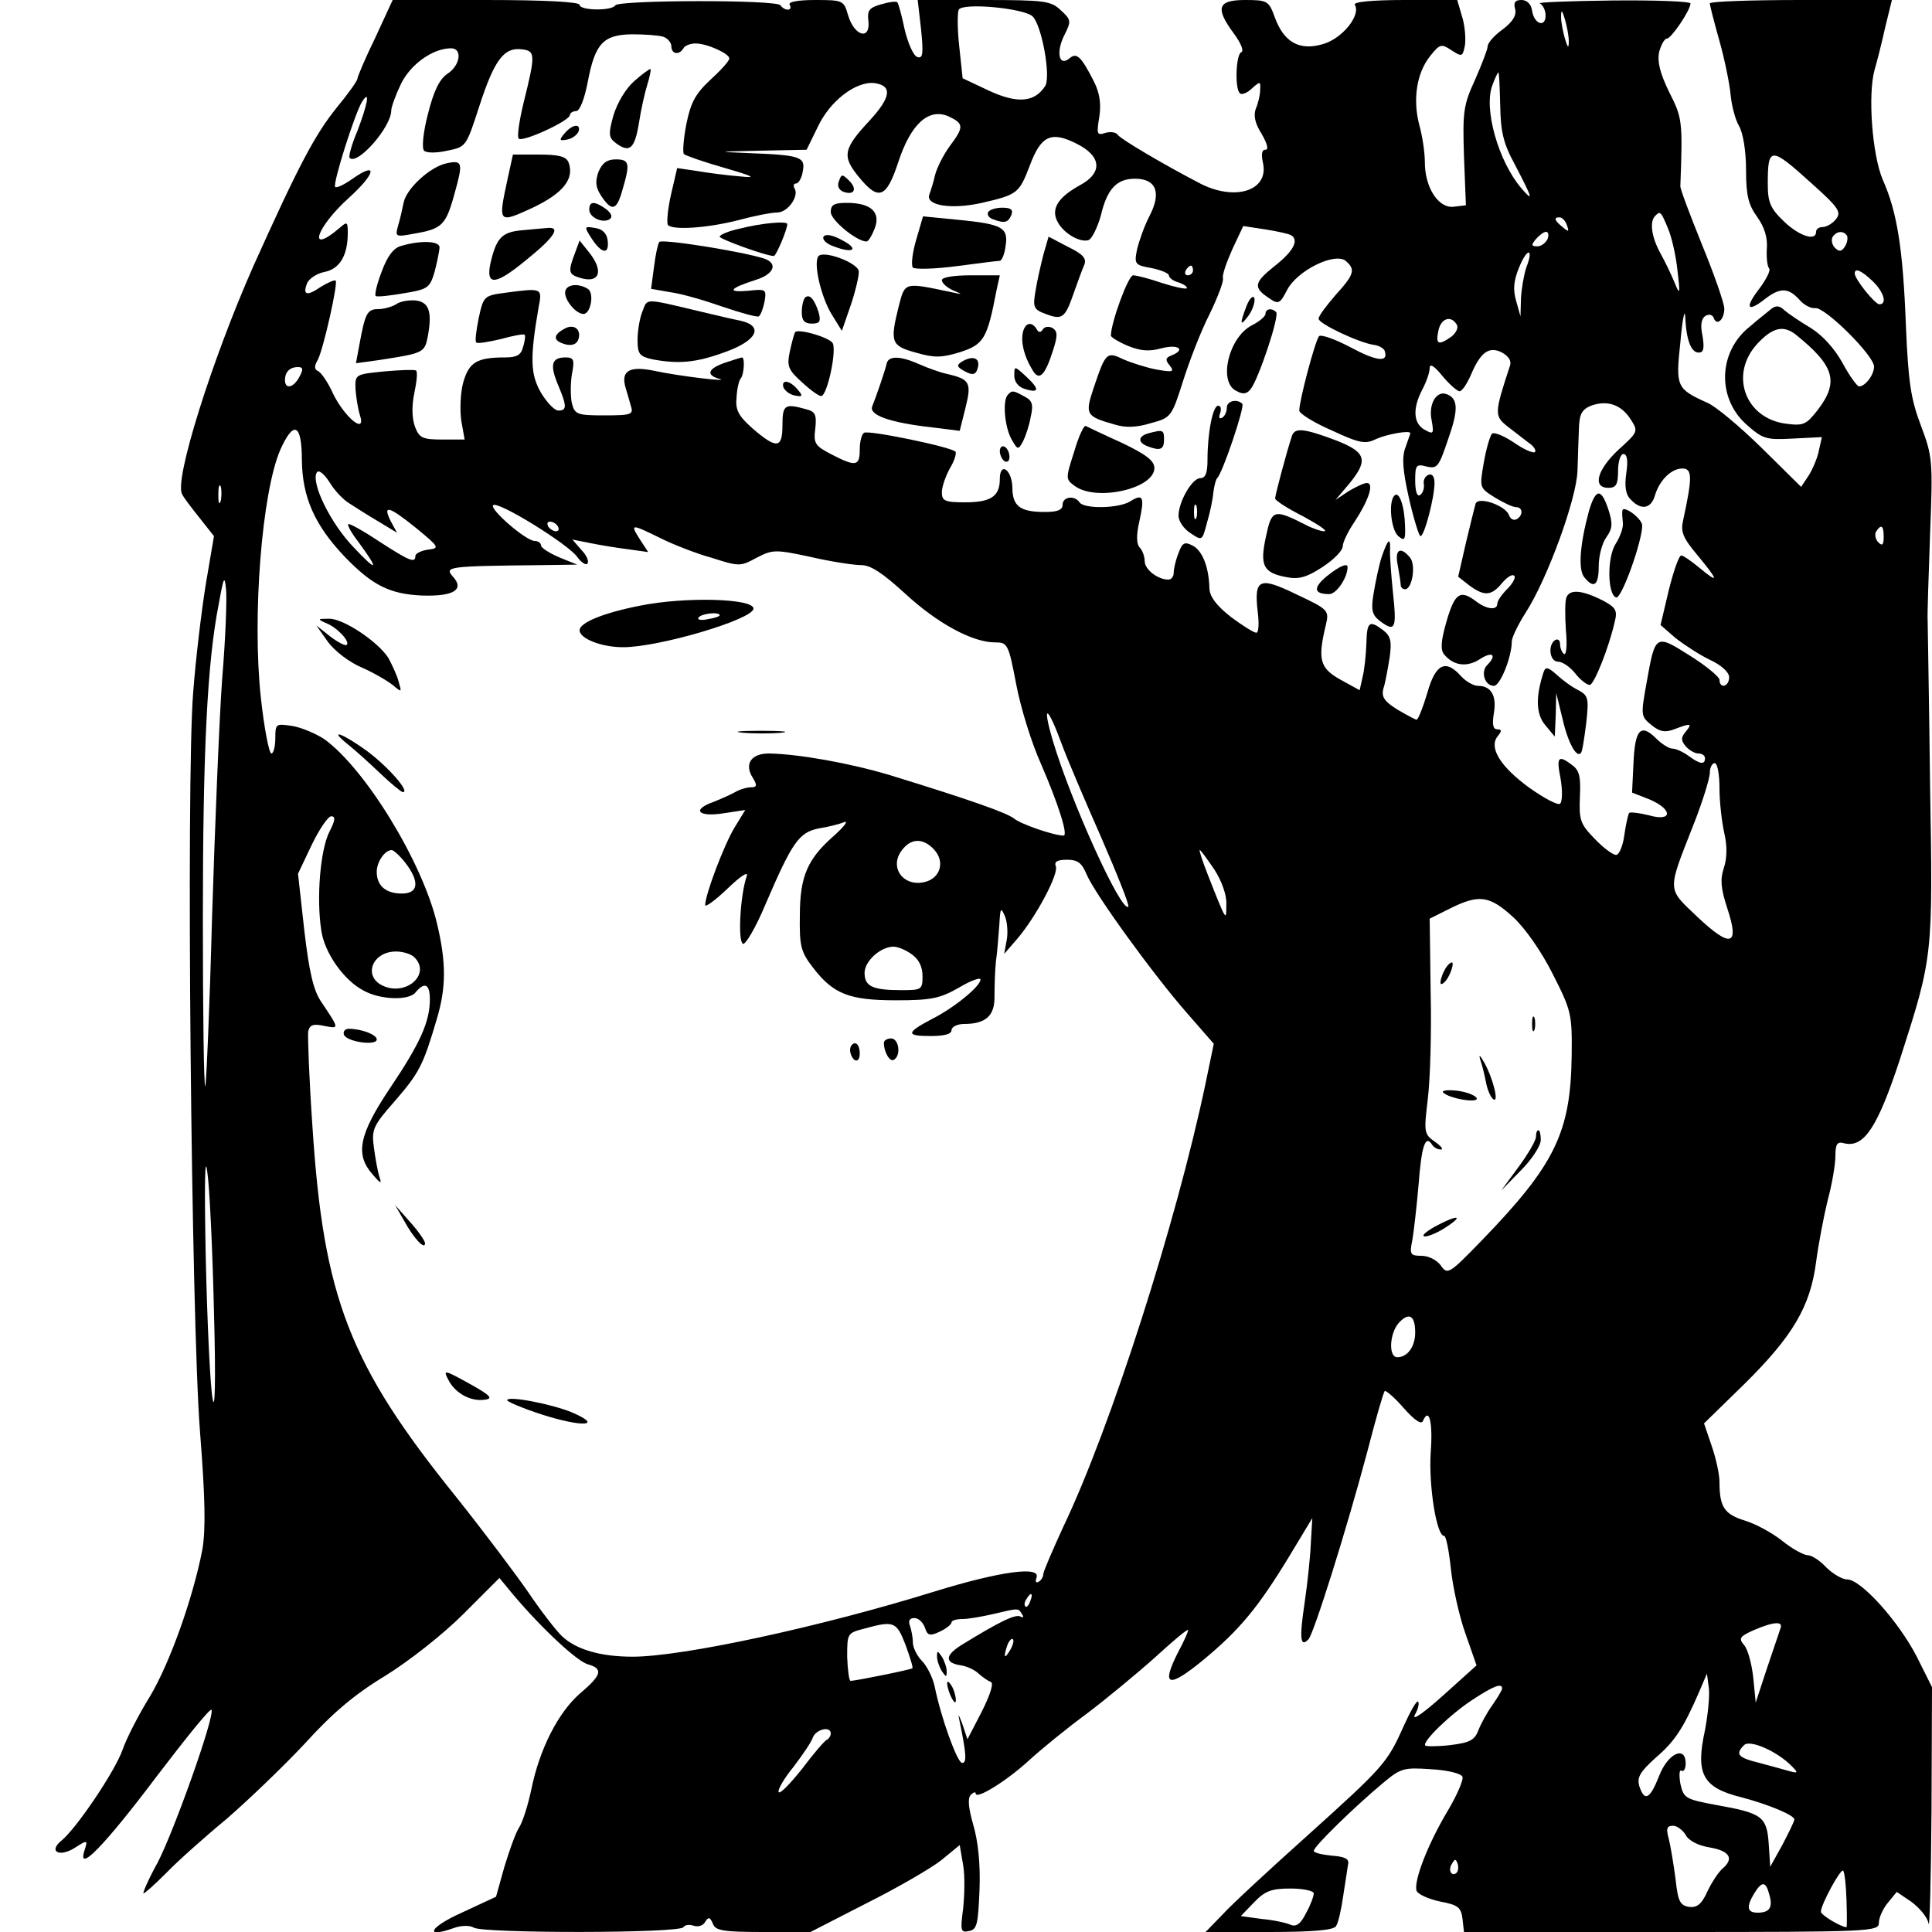 <?xml version="1.0" standalone="no"?>
<!DOCTYPE svg PUBLIC "-//W3C//DTD SVG 20010904//EN"
 "http://www.w3.org/TR/2001/REC-SVG-20010904/DTD/svg10.dtd">
<svg version="1.0" xmlns="http://www.w3.org/2000/svg"
 width="400pt" height="400pt" viewBox="0 0 400 400"
 preserveAspectRatio="xMidYMid meet">

<g transform="translate(0,400) scale(0.1,-0.1)"
fill="#000000" stroke="none">
<path d="M777 3922 c-21 -43 -37 -81 -37 -85 0 -4 -19 -31 -43 -60 -45 -56
-78 -118 -172 -327 -86 -194 -165 -445 -148 -473 3 -7 20 -29 36 -49 l30 -38
-17 -100 c-9 -56 -21 -156 -26 -223 -15 -182 -4 -1297 14 -1530 11 -140 12
-203 5 -245 -19 -99 -67 -235 -109 -305 -23 -37 -48 -86 -56 -109 -15 -44 -96
-164 -127 -189 -28 -23 -3 -35 29 -14 25 16 26 16 19 -6 -16 -49 40 8 150 154
61 80 111 142 113 137 6 -16 -78 -252 -112 -317 -19 -34 -31 -63 -29 -63 3 0
24 19 47 42 23 24 79 74 125 112 45 39 118 109 162 156 57 63 103 102 166 140
50 31 120 86 162 128 l75 75 28 -34 c60 -71 134 -140 156 -145 31 -9 28 -22
-17 -60 -45 -39 -84 -115 -101 -199 -7 -33 -18 -68 -26 -80 -7 -11 -20 -48
-30 -81 l-17 -61 -71 -33 c-67 -30 -79 -54 -17 -32 16 6 34 6 42 1 19 -12 426
-12 434 1 3 5 13 6 21 3 9 -3 20 0 24 8 7 11 10 10 16 -4 5 -14 21 -17 104
-17 l98 0 115 59 c64 32 133 72 155 89 l39 32 7 -41 c4 -22 3 -63 0 -91 -6
-45 -5 -50 12 -46 17 3 19 14 22 86 2 53 -3 100 -13 134 -10 35 -12 55 -5 62
5 5 10 7 10 3 0 -14 63 25 109 67 25 23 80 68 121 98 41 31 105 84 143 118 37
34 67 59 67 55 0 -3 -9 -24 -21 -46 -36 -71 -20 -75 52 -16 76 63 114 109 179
216 l47 78 -3 -51 c-1 -28 -7 -84 -13 -125 -11 -73 -9 -93 8 -75 11 11 80 231
122 389 17 66 33 122 36 125 2 2 20 -13 39 -35 23 -26 37 -35 40 -27 13 30 21
-3 16 -67 -4 -67 12 -171 28 -171 4 0 10 -31 14 -69 4 -37 17 -97 30 -133 l23
-66 -70 -63 c-38 -34 -64 -53 -58 -40 7 12 10 25 7 28 -3 3 -16 -20 -30 -51
-34 -76 -40 -83 -201 -228 -77 -69 -156 -142 -174 -162 l-35 -36 131 0 c93 0
134 4 139 12 5 7 11 35 15 63 4 27 9 57 10 65 3 11 -6 16 -33 18 -21 2 -38 6
-38 10 0 9 84 91 144 141 36 30 42 32 99 28 35 -2 63 -9 65 -16 2 -6 -11 -37
-30 -69 -42 -70 -72 -148 -65 -167 3 -7 25 -17 49 -22 37 -7 43 -12 46 -36 l3
-27 430 0 c413 0 429 1 429 19 0 10 8 29 19 42 l18 22 31 -21 c17 -13 33 -32
35 -45 2 -12 5 93 6 234 l1 256 -32 64 c-38 73 -115 159 -144 159 -10 0 -30
12 -43 25 -13 14 -30 25 -38 25 -8 0 -32 13 -52 29 -21 17 -56 36 -79 43 -42
13 -52 28 -52 80 0 15 -7 48 -16 74 l-16 47 84 82 c100 99 136 160 148 252 5
38 16 95 24 128 9 33 16 74 16 92 0 25 4 30 18 26 41 -10 69 32 116 175 68
212 68 210 62 567 -2 176 -5 329 -5 340 -1 11 2 91 5 179 6 153 5 161 -19 225
-21 55 -26 90 -31 206 -6 159 -18 236 -48 303 -22 52 -31 176 -17 227 5 17 15
56 22 88 l14 57 -189 0 c-103 0 -188 -3 -188 -7 0 -4 9 -39 20 -78 11 -39 21
-89 23 -111 2 -21 9 -50 17 -64 9 -15 15 -53 15 -92 0 -53 5 -72 23 -97 15
-21 22 -43 20 -66 -1 -19 1 -37 5 -41 3 -4 -6 -22 -20 -41 -31 -40 -26 -51 10
-23 32 25 49 25 72 0 10 -12 25 -19 33 -18 19 4 122 -98 122 -121 0 -17 -18
-41 -31 -41 -4 0 -20 22 -34 48 -17 31 -42 58 -66 73 -22 13 -47 30 -55 37 -9
9 -17 10 -26 3 -7 -6 -28 -22 -45 -37 -66 -52 -69 -149 -6 -204 33 -29 40 -31
95 -28 l60 3 -6 -27 c-3 -16 -13 -39 -21 -52 l-16 -24 -82 81 c-45 44 -95 86
-112 93 -64 29 -66 33 -56 125 4 46 9 71 10 54 2 -48 12 -75 28 -75 10 0 12 8
8 34 -5 22 -3 36 6 42 7 4 14 3 17 -4 6 -18 22 -4 22 19 0 11 -21 71 -46 132
-25 62 -46 117 -45 122 5 135 4 141 -23 194 -19 39 -25 63 -21 83 4 15 11 28
16 28 9 0 49 59 49 73 0 4 -73 7 -162 6 -90 -1 -157 -4 -150 -6 6 -3 12 -14
12 -25 0 -26 -24 -18 -28 10 -2 14 -11 22 -22 22 -13 0 -17 -5 -13 -19 3 -13
-5 -26 -26 -42 -17 -12 -31 -28 -31 -35 0 -6 -12 -37 -26 -69 -24 -52 -26 -66
-23 -158 l4 -102 -25 -3 c-32 -4 -60 40 -60 92 0 20 -5 55 -12 79 -13 52 -5
106 23 141 20 25 23 26 44 12 22 -14 23 -14 28 10 2 14 0 41 -6 60 l-10 34
-109 0 c-68 0 -107 -4 -103 -10 13 -21 -25 -69 -65 -81 -49 -15 -82 3 -101 56
-12 33 -15 35 -61 35 -57 0 -63 -16 -23 -70 14 -19 21 -36 15 -38 -11 -4 -14
-75 -3 -85 3 -4 15 0 25 10 17 15 18 15 17 -3 0 -10 -4 -28 -9 -39 -5 -14 -2
-30 12 -52 12 -21 15 -33 8 -33 -8 0 -9 -10 -5 -28 12 -57 -58 -79 -130 -42
-75 39 -165 92 -171 101 -3 5 -14 7 -25 4 -18 -6 -19 -3 -13 33 4 27 1 49 -11
73 -27 53 -36 61 -51 48 -22 -18 -28 14 -10 49 14 28 14 31 -8 51 -20 19 -33
21 -159 21 l-137 0 7 -61 c5 -50 4 -61 -8 -57 -8 3 -19 28 -26 57 -6 29 -13
54 -15 56 -2 3 -17 1 -34 -4 -24 -7 -29 -12 -26 -35 4 -40 -29 -31 -42 12 -9
31 -10 32 -68 32 -37 0 -57 -4 -53 -10 3 -5 2 -10 -4 -10 -5 0 -12 4 -15 9 -8
12 -335 11 -342 0 -7 -12 -74 -11 -74 1 0 6 -71 10 -193 10 l-194 0 -36 -78z
m1361 44 c19 -19 38 -124 26 -144 -22 -34 -57 -37 -116 -10 l-55 26 -7 66 c-4
36 -4 70 -1 76 9 15 135 3 153 -14z m1110 -51 c0 -16 -2 -15 -8 5 -4 14 -8 34
-8 45 0 16 2 15 8 -5 4 -14 8 -34 8 -45z m-1875 9 c9 -3 17 -12 17 -20 0 -16
16 -19 25 -4 3 6 15 10 25 10 24 0 70 -21 70 -31 0 -5 -17 -24 -39 -44 -31
-29 -41 -47 -50 -92 -6 -31 -8 -59 -5 -62 3 -3 40 -16 82 -28 65 -19 70 -22
32 -18 -25 2 -64 7 -87 11 l-41 6 -13 -56 c-7 -31 -9 -59 -6 -62 11 -11 82 -6
145 10 33 9 69 16 81 16 22 0 46 34 36 50 -3 6 -2 10 3 10 5 0 12 11 14 25 6
30 -4 34 -112 38 -69 3 -67 3 23 5 l97 2 23 47 c25 54 79 95 117 91 38 -5 35
-29 -9 -77 -55 -59 -58 -74 -24 -116 42 -52 58 -46 83 30 26 79 63 112 104 94
32 -15 32 -22 2 -62 -13 -18 -26 -44 -30 -59 -3 -14 -9 -33 -12 -41 -8 -23 47
-31 109 -17 74 17 77 20 99 77 23 62 44 72 96 46 53 -26 56 -61 7 -87 -45 -25
-60 -49 -45 -76 13 -24 47 -43 64 -37 7 3 18 26 25 50 13 56 33 77 71 77 44 0
55 -29 30 -77 -11 -21 -22 -53 -26 -70 -6 -30 -4 -32 30 -38 20 -4 36 -11 36
-15 0 -5 9 -12 21 -15 11 -4 18 -9 16 -12 -3 -2 -26 3 -51 11 -26 9 -53 16
-60 16 -10 0 -46 -98 -46 -125 0 -3 16 -13 35 -21 27 -11 45 -12 70 -5 35 9
51 -3 20 -15 -12 -5 -13 -9 -3 -21 10 -13 6 -14 -28 -8 -21 4 -52 14 -68 21
-35 17 -37 14 -62 -60 -18 -54 -16 -58 44 -75 22 -7 46 -6 75 3 41 11 43 13
66 86 13 41 37 104 55 139 17 35 30 69 28 75 -2 6 7 32 19 59 l23 49 46 -7
c25 -4 48 -9 53 -12 17 -10 5 -33 -33 -63 -44 -35 -46 -45 -13 -67 20 -14 23
-12 38 17 21 40 98 78 121 60 21 -18 18 -28 -21 -71 -19 -22 -35 -43 -35 -49
0 -10 82 -49 114 -54 11 -1 22 -8 23 -13 8 -24 -17 -21 -71 8 -32 17 -61 27
-65 23 -8 -9 -41 -133 -41 -154 0 -6 30 -25 67 -41 58 -27 70 -29 92 -18 22
10 71 19 71 12 0 -1 -5 -14 -10 -29 -8 -20 -6 -47 7 -105 10 -44 21 -79 24
-79 8 0 29 80 29 110 0 13 -5 20 -12 17 -7 -2 -12 -11 -10 -20 1 -8 -2 -18 -8
-22 -6 -4 -10 8 -10 30 0 32 2 35 24 29 22 -5 25 0 44 56 22 62 21 85 -3 94
-21 8 -38 -21 -31 -54 5 -28 4 -30 -14 -20 -24 13 -26 44 -5 84 8 15 15 35 15
44 0 10 9 5 26 -16 15 -18 31 -32 36 -32 5 0 15 15 23 33 20 48 38 61 65 47
14 -8 20 -18 16 -28 -32 -97 -32 -103 -6 -124 14 -11 34 -26 44 -34 11 -7 17
-16 14 -20 -4 -3 -24 6 -44 20 -21 14 -41 22 -45 18 -4 -4 -12 -31 -17 -60 -9
-52 -9 -52 23 -72 18 -11 37 -20 44 -20 14 0 15 -17 1 -25 -6 -3 -13 0 -16 9
-8 20 -64 39 -69 23 -2 -7 -11 -43 -20 -81 l-16 -70 23 -18 c31 -23 46 -22 68
5 10 12 21 19 25 15 4 -3 -3 -16 -14 -27 -12 -12 -21 -25 -21 -31 0 -14 -22
-12 -44 5 -33 25 -44 17 -61 -41 -12 -42 -13 -59 -5 -69 20 -24 48 -27 75 -9
25 16 35 8 14 -13 -14 -14 -5 -43 14 -43 13 0 37 60 37 92 0 8 13 35 29 60 45
70 105 235 107 293 1 28 2 67 3 88 1 30 6 39 25 47 33 12 62 3 82 -28 16 -25
16 -26 -25 -63 -44 -41 -55 -79 -21 -79 16 0 20 7 20 35 0 19 5 35 11 35 8 0
10 -14 6 -40 -4 -28 -1 -45 10 -55 21 -22 41 -18 49 8 9 32 34 57 57 57 21 0
21 -18 2 -106 -6 -25 -1 -37 29 -73 44 -53 46 -61 5 -27 -17 14 -34 26 -38 26
-5 0 -16 -32 -26 -72 l-17 -72 31 -27 c18 -14 50 -35 71 -45 24 -11 40 -26 40
-36 0 -20 -20 -25 -20 -5 -1 6 -28 29 -62 50 -71 45 -71 44 -89 -57 -12 -67
-12 -69 10 -87 17 -14 28 -16 47 -9 34 13 39 13 24 -5 -10 -12 -10 -18 0 -30
7 -8 19 -15 26 -15 8 0 14 -4 14 -10 0 -14 -11 -12 -34 5 -11 8 -26 15 -33 15
-7 0 -22 9 -34 21 -32 32 -44 19 -47 -50 l-3 -62 36 -14 c49 -21 48 -47 -1
-33 -20 5 -38 7 -41 5 -2 -3 -7 -24 -10 -46 -3 -23 -11 -41 -17 -41 -7 0 -27
15 -45 34 -29 30 -32 38 -30 86 2 42 -1 55 -16 66 -29 22 -33 17 -24 -28 4
-24 4 -47 -1 -52 -4 -4 -33 11 -65 34 -60 44 -83 83 -64 106 9 11 8 14 -1 14
-9 0 -11 10 -7 34 6 36 -6 56 -33 56 -9 0 -25 9 -35 20 -32 36 -53 26 -70 -35
-9 -30 -19 -55 -22 -55 -3 0 -21 10 -40 21 -27 17 -33 26 -29 43 4 11 9 40 13
64 5 35 2 45 -13 57 -29 22 -34 18 -35 -27 -1 -24 -4 -55 -8 -70 l-6 -27 -40
22 c-43 24 -47 42 -30 113 7 30 6 32 -60 63 -78 38 -89 33 -81 -36 3 -24 2
-43 -3 -43 -5 0 -29 15 -53 33 -29 23 -43 41 -44 58 -1 44 -14 78 -34 89 -17
9 -22 7 -30 -15 -6 -15 -10 -33 -10 -41 0 -8 -5 -14 -11 -14 -22 0 -49 21 -49
38 0 10 -5 23 -10 28 -7 7 -8 25 -1 55 11 50 8 58 -19 41 -24 -15 -96 -16
-105 -2 -10 15 -35 12 -35 -5 0 -11 -11 -15 -37 -15 -51 0 -67 12 -67 51 -1
37 -26 54 -26 17 0 -36 -19 -48 -72 -48 -42 0 -48 3 -48 21 0 11 8 34 17 50 9
15 14 31 11 34 -10 10 -180 45 -189 39 -5 -3 -9 -18 -9 -35 0 -34 -8 -36 -58
-10 -35 18 -38 23 -34 54 3 29 0 35 -20 40 -43 12 -48 9 -48 -33 0 -49 -12
-50 -62 -7 -29 26 -36 38 -33 65 1 18 5 35 9 39 6 7 9 43 2 43 -1 0 -17 -5
-35 -11 -35 -12 -40 -25 -13 -33 30 -8 -81 5 -132 16 -52 11 -71 1 -61 -34 3
-10 8 -27 11 -38 6 -18 2 -20 -55 -20 -56 0 -61 2 -67 25 -3 14 -3 41 0 60 6
30 4 35 -13 35 -29 0 -33 -15 -16 -56 19 -45 19 -54 1 -54 -8 0 -24 17 -36 37
-22 38 -23 72 -5 176 8 41 8 41 -68 31 -45 -6 -46 -7 -56 -53 -5 -25 -8 -48
-5 -50 3 -3 25 1 51 7 25 7 47 11 49 9 2 -1 1 -13 -3 -25 -4 -17 -13 -22 -37
-22 -59 0 -75 -10 -87 -52 -6 -22 -7 -58 -4 -79 l7 -39 -46 0 c-41 0 -48 3
-57 27 -6 17 -7 42 -1 70 5 24 7 45 3 46 -3 2 -33 1 -66 -2 -59 -6 -60 -6 -59
-36 1 -16 5 -41 9 -54 14 -42 -30 -7 -55 43 -11 25 -26 46 -32 48 -7 3 -8 10
0 23 12 24 42 158 37 164 -3 2 -16 -4 -31 -13 -29 -20 -38 -17 -28 8 4 9 20
20 36 23 31 6 48 34 48 80 0 24 -1 25 -17 11 -68 -58 -49 1 20 63 55 50 60 76
7 39 -17 -12 -33 -20 -36 -17 -6 5 41 154 56 177 17 26 11 -6 -10 -61 -12 -28
-19 -54 -16 -56 16 -16 86 64 86 98 0 7 9 32 20 55 20 41 66 74 104 74 24 0
19 -36 -8 -53 -16 -11 -28 -35 -40 -83 -10 -38 -13 -71 -8 -76 5 -5 26 -5 48
0 39 8 39 8 66 91 31 96 51 123 87 119 30 -3 30 -10 5 -111 -9 -37 -14 -71
-10 -74 8 -8 106 37 106 49 0 4 6 8 13 8 7 0 17 24 24 61 15 79 32 97 91 98
26 0 55 -2 65 -5z m1733 -142 c1 -54 6 -78 30 -122 37 -71 40 -80 14 -50 -48
56 -79 166 -60 214 5 14 11 26 12 26 2 0 3 -30 4 -68z m644 -161 c57 -51 63
-60 51 -75 -7 -9 -20 -16 -27 -16 -8 0 -14 -4 -14 -10 0 -20 -35 -9 -67 22
-28 27 -33 39 -33 78 0 77 6 77 90 1z m-297 -93 c8 -18 17 -58 20 -88 6 -50 5
-52 -6 -25 -7 17 -20 44 -30 62 -18 33 -22 65 -10 76 10 11 12 9 26 -25z
m-209 6 c5 -14 4 -15 -9 -4 -17 14 -19 20 -6 20 5 0 12 -7 15 -16z m-40 -29
c-4 -8 -13 -15 -21 -15 -13 0 -13 3 -3 15 7 8 16 15 21 15 5 0 6 -7 3 -15z
m620 7 c2 -4 1 -14 -4 -22 -7 -11 -12 -12 -21 -3 -6 6 -8 16 -5 22 8 13 23 14
30 3z m-664 -66 c-5 -15 -10 -44 -11 -64 l-1 -37 -9 32 c-7 24 -5 42 6 69 17
42 31 41 15 0z m-690 -6 c0 -5 -5 -10 -11 -10 -5 0 -7 5 -4 10 3 6 8 10 11 10
2 0 4 -4 4 -10z m1407 -22 c23 -22 31 -48 14 -48 -9 0 -51 52 -51 64 0 12 14
6 37 -16z m-861 -90 c4 -6 -1 -17 -11 -25 -27 -19 -33 -16 -27 12 5 26 26 33
38 13z m701 -20 c81 -65 91 -98 47 -156 -25 -32 -30 -34 -68 -29 -84 12 -116
103 -57 166 31 33 53 38 78 19z m-3097 -88 c-12 -23 -30 -27 -30 -7 0 17 10
27 27 27 11 0 11 -5 3 -20z m5 -173 c1 -76 26 -134 89 -200 57 -59 93 -77 160
-80 65 -2 89 12 63 40 -17 20 -9 21 188 23 l70 1 -37 15 c-21 9 -38 20 -38 25
0 5 -6 9 -13 9 -18 0 -94 66 -86 74 9 10 156 -81 174 -107 8 -11 18 -18 21
-14 4 4 -1 17 -12 28 l-19 22 35 -7 c19 -4 55 -10 79 -13 l43 -6 -17 26 c-21
33 -19 33 42 3 26 -13 74 -32 107 -41 56 -18 59 -18 92 0 33 17 38 18 112 2
43 -10 90 -17 105 -17 20 0 45 -17 91 -59 66 -61 139 -101 186 -101 26 0 28
-3 44 -87 9 -48 32 -122 51 -164 36 -83 57 -149 47 -149 -20 0 -89 24 -102 35
-15 12 -88 38 -257 90 -83 25 -190 44 -251 45 -37 0 -52 -22 -33 -51 9 -15 8
-19 -4 -19 -8 0 -23 -4 -33 -10 -9 -5 -29 -14 -44 -20 -46 -16 -34 -32 19 -24
l46 7 -22 -36 c-21 -34 -61 -139 -61 -161 0 -5 21 10 46 34 28 27 44 37 40 26
-13 -37 -19 -133 -8 -140 5 -3 26 32 47 82 55 128 69 149 111 157 19 3 43 9
52 13 9 3 0 -9 -21 -28 -55 -48 -71 -84 -71 -166 -1 -62 2 -75 27 -107 42 -55
75 -68 172 -68 74 0 91 4 130 26 25 15 45 22 45 17 0 -14 -55 -59 -101 -82
-53 -28 -54 -35 -3 -35 29 0 44 4 44 12 0 7 12 13 26 13 45 0 64 17 63 58 0
20 1 53 3 72 3 19 5 53 7 75 2 36 3 38 12 17 5 -13 6 -36 3 -50 l-5 -27 26 30
c39 45 87 135 81 151 -4 10 3 14 23 14 23 0 31 -7 41 -31 17 -40 137 -206 208
-287 l55 -63 -17 -82 c-60 -286 -196 -712 -295 -919 -22 -48 -41 -92 -41 -97
0 -5 -4 -13 -10 -16 -5 -3 -7 0 -4 9 9 24 -75 13 -211 -29 -235 -73 -522 -135
-625 -135 -65 0 -116 14 -146 42 -11 10 -43 51 -70 91 -27 39 -94 128 -149
197 -222 275 -275 413 -298 766 -7 99 -10 188 -9 198 3 14 10 17 33 12 32 -6
32 -7 -6 50 -16 23 -25 62 -35 148 l-13 117 28 59 c16 33 34 60 41 60 9 0 8
-9 -4 -32 -19 -38 -27 -137 -17 -203 6 -47 47 -105 88 -126 34 -19 93 -21 107
-4 19 23 30 18 30 -14 0 -46 -20 -91 -82 -183 -65 -97 -73 -138 -37 -179 18
-21 20 -21 14 -4 -3 10 -8 37 -11 60 -5 37 -1 45 44 96 50 58 58 73 86 168 20
66 20 118 1 198 -30 128 -149 322 -234 383 -17 11 -47 24 -66 27 -34 5 -35 5
-35 -26 0 -17 -4 -31 -8 -31 -5 0 -15 52 -22 116 -18 168 2 423 40 512 28 63
45 55 45 -21z m98 -89 c12 -8 39 -25 61 -38 l38 -23 -12 22 c-19 37 -6 34 50
-11 50 -41 51 -43 26 -46 -14 -2 -26 -8 -26 -13 0 -16 -13 -10 -75 30 -33 22
-62 38 -64 36 -2 -3 7 -19 21 -37 44 -60 40 -64 -10 -11 -48 50 -89 134 -76
155 4 6 15 -3 26 -20 10 -17 29 -37 41 -44z m-266 5 c-3 -10 -5 -4 -5 12 0 17
2 24 5 18 2 -7 2 -21 0 -30z m698 -53 c3 -5 2 -10 -4 -10 -5 0 -13 5 -16 10
-3 6 -2 10 4 10 5 0 13 -4 16 -10z m2745 -22 c0 -16 -3 -19 -11 -11 -6 6 -8
16 -5 22 11 17 16 13 16 -11z m-3440 -293 c-6 -82 -15 -305 -21 -495 -5 -189
-12 -346 -14 -349 -3 -2 -5 153 -5 345 0 350 9 533 33 654 10 56 12 60 15 30
2 -19 -1 -102 -8 -185z m1738 -135 c11 -30 48 -117 82 -194 33 -76 59 -141 56
-143 -14 -14 -120 220 -157 346 -22 76 -10 70 19 -9z m1362 -92 c0 -29 5 -71
10 -93 6 -26 6 -51 -1 -72 -8 -24 -6 -43 7 -83 26 -78 8 -84 -61 -19 -64 61
-64 51 -9 191 19 48 34 97 34 108 0 11 5 20 10 20 6 0 10 -24 10 -52z m-1626
-127 c23 -25 13 -59 -19 -67 -44 -11 -74 29 -49 64 19 27 45 28 68 3z m-1095
-27 c30 -39 28 -64 -7 -64 -33 0 -52 16 -52 45 0 21 17 45 31 45 4 0 17 -12
28 -26z m1675 -14 c15 -23 26 -53 25 -72 0 -36 1 -39 -38 60 -11 28 -19 52
-17 52 2 0 15 -18 30 -40z m619 -99 c25 -23 59 -72 82 -118 38 -75 40 -82 39
-168 -2 -159 -34 -226 -186 -383 -68 -70 -71 -72 -85 -52 -8 11 -25 20 -40 20
-23 0 -25 3 -19 32 3 17 9 69 13 115 6 80 14 105 28 83 3 -5 11 -10 18 -10 6
0 1 7 -12 16 -23 16 -23 20 -15 88 5 39 8 139 6 222 l-2 152 42 21 c60 30 82
27 131 -18z m-1245 -77 c14 -10 22 -25 22 -45 0 -28 -2 -29 -44 -29 -60 0 -76
8 -76 36 0 24 33 54 60 54 9 0 26 -7 38 -16z m-1030 -6 c35 -35 -17 -81 -65
-59 -42 19 -23 71 27 71 14 0 31 -5 38 -12z m-415 -733 c4 -146 2 -212 -3
-180 -5 28 -11 158 -14 290 -3 149 -2 217 3 180 5 -32 11 -163 14 -290z m2487
-44 c0 -29 -16 -51 -37 -51 -19 0 -16 50 3 71 21 23 34 16 34 -20z m-797 -556
c-3 -9 -8 -14 -10 -11 -3 3 -2 9 2 15 9 16 15 13 8 -4z m-17 -27 c4 -6 3 -8
-3 -5 -10 6 -43 -10 -121 -58 -36 -22 -37 -38 -2 -43 13 -2 29 -10 36 -17 8
-7 19 -15 25 -17 7 -2 0 -25 -18 -61 l-30 -58 -11 33 c-7 18 -9 22 -6 8 15
-72 16 -90 6 -90 -10 0 -44 94 -57 159 -4 18 -16 42 -26 52 -10 10 -19 28 -19
38 0 11 -3 26 -6 35 -4 10 -1 16 9 16 9 0 18 -9 22 -20 5 -16 10 -18 31 -8 13
6 24 15 24 19 0 4 10 7 23 7 12 0 40 5 62 10 55 13 53 13 61 0z m-241 -64 c9
-25 16 -47 14 -48 -4 -3 -117 -26 -128 -26 -3 0 -6 22 -7 49 0 49 0 50 35 59
62 17 67 15 86 -34z m1811 34 c-2 -7 -15 -44 -28 -83 l-23 -70 -5 51 c-3 28
-11 59 -19 68 -12 14 -9 18 20 31 42 18 62 19 55 3z m-1595 -45 c-12 -20 -14
-14 -5 12 4 9 9 14 11 11 3 -2 0 -13 -6 -23z m1439 -165 c-20 -91 -5 -119 75
-139 54 -14 110 -37 110 -46 0 -4 -12 -28 -25 -53 l-25 -45 -3 47 c-4 57 -13
64 -109 81 -64 12 -67 14 -74 44 -3 18 -2 30 2 27 5 -3 9 4 9 15 0 38 -37 21
-55 -26 -19 -48 -30 -54 -41 -21 -5 18 1 29 33 58 41 35 58 62 90 135 l17 40
4 -30 c2 -16 -2 -55 -8 -87z m-420 86 c0 -3 -9 -18 -20 -34 -11 -15 -24 -39
-29 -52 -8 -21 -18 -26 -58 -31 -26 -3 -50 -3 -52 -1 -8 7 53 66 98 95 44 29
61 35 61 23z m-1390 -93 c0 -5 -4 -11 -8 -13 -4 -1 -28 -29 -52 -61 -25 -31
-46 -53 -48 -47 -2 5 12 29 31 52 18 24 37 51 40 61 7 17 37 24 37 8z m1990
-68 c13 -13 13 -15 -5 -10 -11 3 -39 11 -62 17 -45 11 -51 18 -32 37 12 12 69
-13 99 -44z m-220 -142 c6 -12 26 -22 50 -26 41 -7 51 -23 26 -44 -8 -7 -22
-28 -31 -47 -12 -27 -22 -34 -38 -32 -19 3 -23 12 -28 58 -4 30 -10 67 -14 83
-6 21 -4 27 9 27 8 0 20 -9 26 -19z m-474 -78 c-10 -10 -19 5 -10 18 6 11 8
11 12 0 2 -7 1 -15 -2 -18z m807 -57 c1 -31 1 -56 0 -56 -11 0 -53 25 -53 32
0 15 41 90 46 85 3 -3 6 -30 7 -61z m-160 12 c8 -27 1 -38 -24 -38 -22 0 -24
12 -7 40 16 26 24 25 31 -2z m-943 2 c0 -6 -7 -25 -16 -41 -11 -22 -20 -29
-32 -24 -9 4 -36 10 -60 12 l-43 6 27 28 c23 24 36 29 76 29 27 0 48 -5 48
-10z"/>
<path d="M1313 3832 c-18 -16 -35 -45 -43 -71 -11 -40 -10 -46 6 -58 28 -20
38 -11 47 43 4 27 12 62 17 78 5 16 8 31 7 33 -2 1 -17 -10 -34 -25z"/>
<path d="M1169 3724 c-12 -14 -11 -16 5 -13 11 2 21 10 24 17 5 17 -13 15 -29
-4z"/>
<path d="M1051 3630 c-20 -93 -20 -93 52 -60 63 30 87 60 74 94 -5 12 -20 16
-61 16 l-54 0 -11 -50z"/>
<path d="M925 3662 c-34 -7 -82 -51 -89 -80 -3 -15 -8 -37 -12 -50 -6 -22 -5
-23 32 -16 59 10 67 17 85 83 18 64 17 70 -16 63z"/>
<path d="M1239 3644 c-7 -20 -6 -32 6 -50 22 -33 32 -30 44 14 16 54 14 62
-14 62 -18 0 -28 -7 -36 -26z"/>
<path d="M1737 3625 c-4 -9 -1 -18 9 -22 22 -8 30 5 12 23 -14 14 -16 14 -21
-1z"/>
<path d="M1220 3566 c0 -16 27 -29 42 -20 7 5 4 12 -7 21 -24 17 -35 17 -35
-1z"/>
<path d="M1720 3561 c0 -17 54 -61 74 -61 4 0 11 12 17 27 13 34 -8 53 -58 53
-26 0 -33 -4 -33 -19z"/>
<path d="M2046 3561 c-3 -5 1 -12 10 -15 24 -9 31 -7 38 9 4 11 -1 15 -19 15
-13 0 -26 -4 -29 -9z"/>
<path d="M1897 3504 c-8 -27 -11 -53 -7 -58 5 -4 45 -3 91 3 45 6 85 11 89 11
4 0 10 14 12 31 6 38 -7 45 -99 54 l-72 7 -14 -48z"/>
<path d="M1533 3527 c-24 -5 -43 -13 -43 -17 0 -5 96 -40 112 -40 5 0 28 55
28 66 0 7 -54 2 -97 -9z"/>
<path d="M1078 3523 c-40 -4 -51 -17 -63 -70 -9 -46 12 -43 76 10 57 46 71 68
42 65 -10 -1 -35 -3 -55 -5z"/>
<path d="M1225 3506 c21 -32 37 -34 33 -3 -2 14 -11 23 -26 25 -23 4 -23 3 -7
-22z"/>
<path d="M1705 3510 c-3 -6 6 -15 21 -20 41 -16 54 -6 17 13 -20 11 -34 13
-38 7z"/>
<path d="M1365 3499 c-3 -4 -8 -27 -11 -52 l-6 -45 40 -7 c23 -3 71 -17 108
-30 38 -13 71 -22 75 -20 4 3 9 16 12 31 4 25 3 26 -34 22 -45 -4 -39 5 14 22
40 12 49 35 18 45 -48 15 -212 41 -216 34z"/>
<path d="M2160 3472 c-5 -20 -13 -54 -16 -74 -6 -34 -4 -39 21 -48 34 -13 40
-9 58 43 8 23 18 50 22 59 5 13 -3 22 -34 37 l-40 21 -11 -38z"/>
<path d="M831 3491 c-16 -4 -29 -21 -41 -54 -10 -26 -15 -48 -12 -50 4 -2 31
1 59 6 49 8 53 11 63 45 5 20 10 43 10 50 0 13 -38 15 -79 3z"/>
<path d="M1190 3475 c-14 -37 -13 -43 10 -50 41 -13 51 13 20 52 l-20 25 -10
-27z"/>
<path d="M1694 3469 c-10 -16 6 -84 28 -120 l21 -34 19 55 c10 30 17 61 16 69
-4 18 -75 44 -84 30z"/>
<path d="M1950 3420 c0 -6 10 -15 23 -21 21 -9 21 -9 -3 -4 -99 21 -96 21
-109 -28 -19 -76 -16 -83 35 -97 38 -11 53 -11 92 1 49 16 56 28 75 127 l7 32
-60 0 c-35 0 -60 -4 -60 -10z"/>
<path d="M1170 3394 c0 -17 23 -44 38 -44 15 0 23 43 9 52 -21 13 -47 9 -47
-8z"/>
<path d="M1667 3384 c-4 -4 -7 -18 -7 -31 0 -17 6 -23 21 -23 16 0 19 4 14 23
-9 28 -19 39 -28 31z"/>
<path d="M2581 3367 c-15 -39 -14 -45 5 -19 8 12 13 28 11 35 -3 6 -10 -1 -16
-16z"/>
<path d="M820 3370 c-8 -5 -25 -10 -37 -10 -23 0 -27 -9 -39 -74 l-7 -38 44 6
c97 15 98 15 105 51 9 50 2 70 -26 73 -14 1 -32 -2 -40 -8z"/>
<path d="M1330 3355 c-6 -15 -10 -41 -10 -59 0 -29 4 -34 31 -40 54 -10 90 -7
150 15 67 24 81 54 32 65 -16 3 -53 12 -83 19 -118 28 -109 28 -120 0z"/>
<path d="M2620 3350 c0 -5 -13 -16 -29 -24 -47 -25 -69 -116 -32 -135 14 -8
22 -7 30 3 16 19 61 153 53 160 -9 9 -22 7 -22 -4z"/>
<path d="M1168 3319 c-24 -13 -23 -25 3 -32 13 -3 22 0 26 9 8 22 -9 35 -29
23z"/>
<path d="M2118 3313 c-5 -21 2 -50 19 -78 14 -25 26 -14 43 39 10 31 10 40 -1
47 -8 4 -16 3 -20 -3 -4 -7 -9 -7 -13 1 -10 16 -23 13 -28 -6z"/>
<path d="M1646 3312 c-2 -4 -7 -22 -11 -41 -6 -29 -3 -37 25 -62 17 -16 35
-29 40 -29 13 0 34 100 23 111 -13 13 -72 29 -77 21z"/>
<path d="M1836 3248 c-4 -17 -22 -69 -30 -89 -8 -18 35 -34 125 -44 l56 -7 12
48 c13 52 9 59 -39 70 -14 3 -39 12 -57 20 -38 17 -63 18 -67 2z"/>
<path d="M1991 3251 c-11 -7 -10 -11 7 -20 15 -8 21 -7 25 3 9 24 -7 32 -32
17z"/>
<path d="M2100 3222 c0 -12 8 -23 21 -27 31 -10 32 -1 4 25 -25 23 -25 23 -25
2z"/>
<path d="M1622 3198 c3 -7 13 -15 24 -17 16 -3 17 -1 5 13 -16 19 -34 21 -29
4z"/>
<path d="M2087 3183 c-12 -11 -7 -67 7 -92 13 -23 14 -23 24 -5 5 10 13 33 16
51 6 26 3 34 -13 42 -23 13 -26 13 -34 4z"/>
<path d="M2540 3156 c0 -8 -4 -18 -10 -21 -6 -3 -7 1 -4 9 3 9 2 16 -4 16 -11
0 -22 -56 -22 -112 0 -27 -4 -38 -15 -38 -17 0 -45 -49 -45 -78 0 -11 11 -27
25 -36 24 -16 24 -16 34 22 6 20 12 48 13 62 2 14 5 27 8 30 11 10 58 149 52
154 -11 11 -32 6 -32 -8z m-63 -228 c-3 -7 -5 -2 -5 12 0 14 2 19 5 13 2 -7 2
-19 0 -25z"/>
<path d="M2224 3065 c-18 -56 -18 -57 1 -71 44 -33 165 -6 165 37 0 15 -17 28
-67 52 -38 17 -71 33 -75 35 -4 2 -15 -22 -24 -53z"/>
<path d="M2378 3103 c-22 -6 -23 -19 -2 -27 26 -10 34 -7 34 14 0 20 -2 21
-32 13z"/>
<path d="M2675 3098 c-11 -33 -35 -123 -35 -130 0 -4 26 -21 58 -37 31 -17 51
-30 44 -31 -7 0 -25 6 -40 14 -65 33 -69 31 -81 -25 -13 -60 -6 -75 43 -84 25
-5 42 0 74 21 23 15 42 34 42 43 0 8 11 31 24 50 29 44 42 81 26 81 -6 0 -23
-8 -38 -17 l-27 -18 28 33 c41 50 36 66 -29 91 -64 24 -83 26 -89 9z"/>
<path d="M2070 3066 c0 -8 5 -18 10 -21 6 -3 10 1 10 9 0 8 -4 18 -10 21 -5 3
-10 -1 -10 -9z"/>
<path d="M2887 2974 c-13 -13 -7 -71 8 -84 13 -11 15 -8 14 21 -1 41 -12 73
-22 63z"/>
<path d="M3290 2943 c-19 -70 -23 -122 -10 -138 20 -25 30 -17 30 23 0 21 7
48 16 60 13 18 13 29 4 57 -15 45 -26 44 -40 -2z"/>
<path d="M3359 2943 c-1 -5 0 -16 1 -26 1 -10 -6 -29 -15 -43 -18 -28 -17
-105 1 -111 11 -4 54 116 54 149 0 14 -39 43 -41 31z"/>
<path d="M2861 2848 c-6 -18 -13 -52 -17 -76 -6 -35 -3 -45 12 -57 33 -25 36
-17 28 58 -4 39 -7 80 -6 90 1 26 -5 20 -17 -15z"/>
<path d="M2894 2829 c3 -17 6 -35 6 -40 0 -5 4 -9 9 -9 15 0 23 51 10 66 -20
24 -32 16 -25 -17z"/>
<path d="M2747 2807 c-29 -24 -27 -37 5 -37 15 0 38 34 38 56 0 9 -17 2 -43
-19z"/>
<path d="M3243 2763 c-3 -8 -3 -38 -1 -68 3 -30 1 -52 -4 -49 -4 3 -8 12 -8
20 0 8 -4 12 -10 9 -16 -10 -12 -45 6 -45 9 0 25 -11 36 -25 11 -14 25 -24 30
-23 9 3 38 74 51 130 6 24 3 30 -25 45 -42 21 -68 24 -75 6z"/>
<path d="M3196 2609 c-17 -52 -16 -87 3 -110 l20 -24 2 45 1 45 13 -53 c11
-49 29 -82 38 -71 3 2 7 30 11 61 6 53 4 58 -16 69 -13 6 -33 21 -45 32 -18
16 -23 17 -27 6z"/>
<path d="M1325 2746 c-76 -15 -125 -35 -125 -51 0 -17 45 -35 90 -35 75 0 270
58 270 80 0 21 -141 25 -235 6z m165 -20 c0 -2 -11 -6 -25 -8 -13 -3 -22 -1
-19 3 5 9 44 13 44 5z"/>
<path d="M675 2710 c23 -9 50 -38 43 -45 -3 -3 -18 5 -34 17 l-29 23 24 -34
c14 -19 44 -42 70 -53 25 -11 54 -28 65 -37 18 -15 18 -15 11 9 -4 14 -14 35
-21 48 -22 34 -94 82 -123 81 -24 0 -24 -1 -6 -9z"/>
<path d="M1538 2483 c23 -2 59 -2 80 0 20 2 1 4 -43 4 -44 0 -61 -2 -37 -4z"/>
<path d="M720 2459 c14 -11 44 -38 67 -60 22 -21 44 -39 47 -39 16 0 -31 53
-74 85 -51 37 -82 48 -40 14z"/>
<path d="M712 1858 c5 -15 68 -24 68 -10 0 10 -32 22 -58 22 -8 0 -12 -6 -10
-12z"/>
<path d="M1830 1841 c0 -20 13 -41 21 -35 15 9 10 44 -6 44 -8 0 -15 -4 -15
-9z"/>
<path d="M1760 1826 c0 -8 5 -18 10 -21 6 -3 10 3 10 14 0 12 -4 21 -10 21 -5
0 -10 -6 -10 -14z"/>
<path d="M837 1472 c19 -35 43 -61 43 -46 0 5 -14 25 -31 44 l-31 35 19 -33z"/>
<path d="M930 1140 c14 -25 45 -42 73 -38 18 2 14 8 -27 31 -58 32 -60 33 -46
7z"/>
<path d="M1050 1101 c0 -3 33 -17 73 -30 82 -26 127 -24 63 4 -42 18 -136 36
-136 26z"/>
<path d="M2990 1990 c-6 -12 -9 -24 -7 -27 3 -2 11 5 17 17 6 12 9 24 7 27 -3
2 -11 -5 -17 -17z"/>
<path d="M3172 1880 c0 -14 2 -19 5 -12 2 6 2 18 0 25 -3 6 -5 1 -5 -13z"/>
<path d="M3065 1805 c4 -11 9 -32 12 -48 3 -15 10 -30 15 -33 12 -8 -1 44 -19
76 -9 16 -12 18 -8 5z"/>
<path d="M2988 1738 c13 -13 76 -23 69 -11 -4 6 -23 13 -42 15 -19 2 -31 0
-27 -4z"/>
<path d="M3180 1646 c0 -7 -16 -35 -36 -62 l-36 -49 41 42 c23 23 41 51 41 63
0 11 -2 20 -5 20 -3 0 -5 -6 -5 -14z"/>
<path d="M2970 1460 c-19 -11 -28 -19 -20 -20 8 0 29 9 45 20 38 25 21 25 -25
0z"/>
<path d="M1940 570 c0 -8 5 -22 10 -30 9 -13 10 -13 10 0 0 8 -5 22 -10 30 -9
13 -10 13 -10 0z"/>
<path d="M1961 515 c1 -19 18 -51 18 -35 0 8 -4 22 -9 30 -5 8 -9 11 -9 5z"/>
</g>
</svg>

